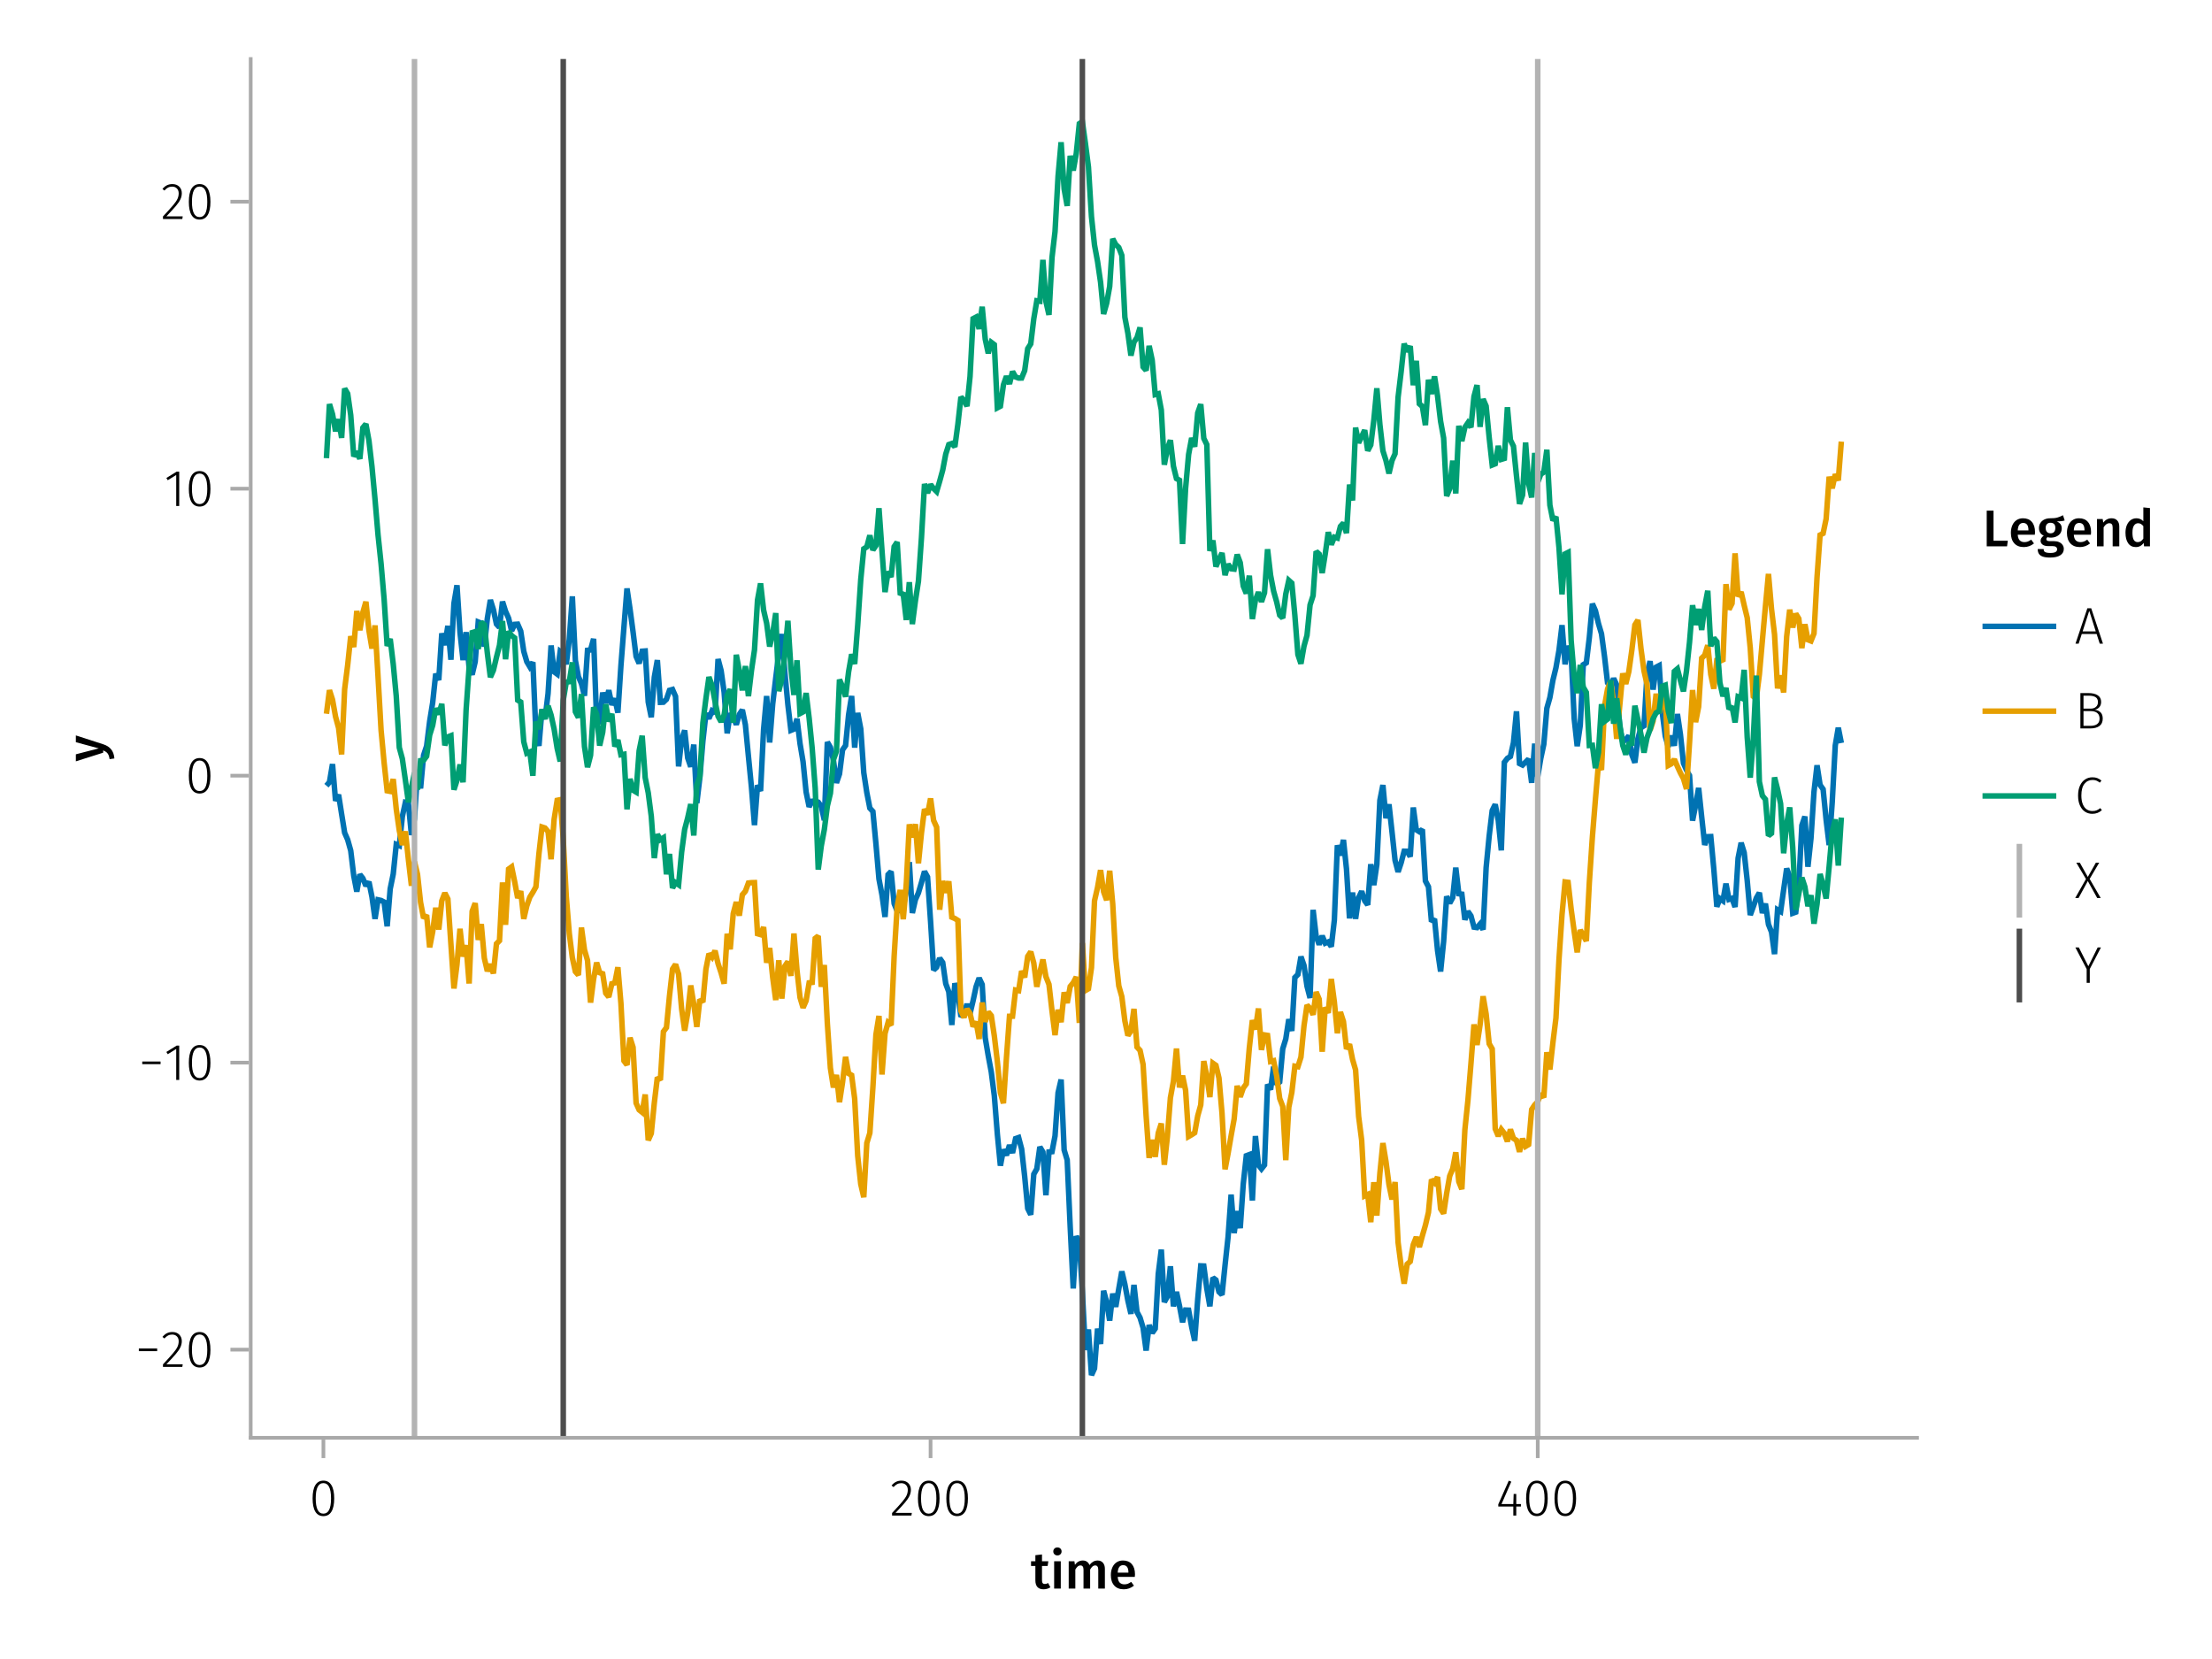 <?xml version="1.0" encoding="UTF-8"?>
<svg xmlns="http://www.w3.org/2000/svg" xmlns:xlink="http://www.w3.org/1999/xlink" width="600" height="450" viewBox="0 0 600 450">
<defs>
<g>
<g id="glyph-0-0-655f14f4">
<path d="M 5.312 -0.344 C 5.051 -0.156 4.758 -0.02 4.438 0.062 C 4.125 0.156 3.797 0.203 3.453 0.203 C 2.723 0.203 2.172 0 1.797 -0.406 C 1.422 -0.812 1.234 -1.414 1.234 -2.219 L 1.234 -6.125 L 0.062 -6.125 L 0.062 -7.406 L 1.234 -7.406 L 1.234 -9.047 L 3.031 -9.25 L 3.031 -7.406 L 4.75 -7.406 L 4.562 -6.125 L 3.031 -6.125 L 3.031 -2.25 C 3.031 -1.883 3.094 -1.625 3.219 -1.469 C 3.344 -1.312 3.539 -1.234 3.812 -1.234 C 4.082 -1.234 4.375 -1.32 4.688 -1.5 Z M 5.312 -0.344 "/>
</g>
<g id="glyph-0-1-655f14f4">
<path d="M 2.875 -7.406 L 2.875 0 L 1.078 0 L 1.078 -7.406 Z M 1.969 -11.156 C 2.301 -11.156 2.57 -11.051 2.781 -10.844 C 2.988 -10.633 3.094 -10.375 3.094 -10.062 C 3.094 -9.758 2.988 -9.504 2.781 -9.297 C 2.57 -9.086 2.301 -8.984 1.969 -8.984 C 1.633 -8.984 1.363 -9.086 1.156 -9.297 C 0.945 -9.504 0.844 -9.758 0.844 -10.062 C 0.844 -10.375 0.945 -10.633 1.156 -10.844 C 1.363 -11.051 1.633 -11.156 1.969 -11.156 Z M 1.969 -11.156 "/>
</g>
<g id="glyph-1-0-655f14f4">
<path d="M 8.938 -7.609 C 9.531 -7.609 10.004 -7.406 10.359 -7 C 10.711 -6.594 10.891 -6.047 10.891 -5.359 L 10.891 0 L 9.094 0 L 9.094 -5.078 C 9.094 -5.867 8.82 -6.266 8.281 -6.266 C 8 -6.266 7.75 -6.172 7.531 -5.984 C 7.32 -5.805 7.109 -5.531 6.891 -5.156 L 6.891 0 L 5.094 0 L 5.094 -5.078 C 5.094 -5.867 4.82 -6.266 4.281 -6.266 C 3.988 -6.266 3.734 -6.172 3.516 -5.984 C 3.305 -5.805 3.094 -5.531 2.875 -5.156 L 2.875 0 L 1.078 0 L 1.078 -7.406 L 2.625 -7.406 L 2.766 -6.438 C 3.328 -7.219 4.039 -7.609 4.906 -7.609 C 5.344 -7.609 5.719 -7.5 6.031 -7.281 C 6.344 -7.062 6.566 -6.758 6.703 -6.375 C 7.004 -6.77 7.332 -7.07 7.688 -7.281 C 8.051 -7.5 8.469 -7.609 8.938 -7.609 Z M 8.938 -7.609 "/>
</g>
<g id="glyph-2-0-655f14f4">
<path d="M 7.156 -3.875 C 7.156 -3.781 7.141 -3.539 7.109 -3.156 L 2.469 -3.156 C 2.52 -2.438 2.703 -1.922 3.016 -1.609 C 3.336 -1.297 3.758 -1.141 4.281 -1.141 C 4.613 -1.141 4.922 -1.191 5.203 -1.297 C 5.492 -1.41 5.801 -1.582 6.125 -1.812 L 6.875 -0.781 C 6.051 -0.125 5.133 0.203 4.125 0.203 C 3 0.203 2.129 -0.141 1.516 -0.828 C 0.91 -1.516 0.609 -2.457 0.609 -3.656 C 0.609 -4.406 0.738 -5.082 1 -5.688 C 1.258 -6.289 1.633 -6.758 2.125 -7.094 C 2.625 -7.438 3.211 -7.609 3.891 -7.609 C 4.93 -7.609 5.734 -7.281 6.297 -6.625 C 6.867 -5.969 7.156 -5.051 7.156 -3.875 Z M 5.375 -4.391 C 5.375 -5.691 4.895 -6.344 3.938 -6.344 C 3.5 -6.344 3.156 -6.18 2.906 -5.859 C 2.656 -5.535 2.508 -5.02 2.469 -4.312 L 5.375 -4.312 Z M 5.375 -4.391 "/>
</g>
<g id="glyph-3-0-655f14f4">
<path d="M 3.844 -9.469 C 4.812 -9.469 5.539 -9.055 6.031 -8.234 C 6.531 -7.422 6.781 -6.223 6.781 -4.641 C 6.781 -3.078 6.531 -1.883 6.031 -1.062 C 5.531 -0.25 4.801 0.156 3.844 0.156 C 2.883 0.156 2.156 -0.25 1.656 -1.062 C 1.164 -1.883 0.922 -3.082 0.922 -4.656 C 0.922 -6.238 1.164 -7.438 1.656 -8.25 C 2.156 -9.062 2.883 -9.469 3.844 -9.469 Z M 3.844 -8.797 C 2.457 -8.797 1.766 -7.414 1.766 -4.656 C 1.766 -1.895 2.457 -0.516 3.844 -0.516 C 4.531 -0.516 5.047 -0.848 5.391 -1.516 C 5.742 -2.191 5.922 -3.234 5.922 -4.641 C 5.922 -6.055 5.742 -7.102 5.391 -7.781 C 5.047 -8.457 4.531 -8.797 3.844 -8.797 Z M 3.844 -8.797 "/>
</g>
<g id="glyph-4-0-655f14f4">
<path d="M 3.156 -9.469 C 3.938 -9.469 4.555 -9.238 5.016 -8.781 C 5.484 -8.32 5.719 -7.734 5.719 -7.016 C 5.719 -6.41 5.586 -5.844 5.328 -5.312 C 5.078 -4.781 4.68 -4.195 4.141 -3.562 C 3.609 -2.926 2.742 -1.977 1.547 -0.719 L 5.969 -0.719 L 5.859 0 L 0.609 0 L 0.609 -0.688 C 1.879 -2.051 2.789 -3.062 3.344 -3.719 C 3.906 -4.375 4.301 -4.941 4.531 -5.422 C 4.758 -5.898 4.875 -6.414 4.875 -6.969 C 4.875 -7.52 4.711 -7.957 4.391 -8.281 C 4.066 -8.613 3.641 -8.781 3.109 -8.781 C 2.68 -8.781 2.301 -8.691 1.969 -8.516 C 1.633 -8.336 1.316 -8.07 1.016 -7.719 L 0.469 -8.141 C 0.832 -8.586 1.234 -8.922 1.672 -9.141 C 2.109 -9.359 2.602 -9.469 3.156 -9.469 Z M 3.156 -9.469 "/>
</g>
<g id="glyph-5-0-655f14f4">
<path d="M 3.844 -9.469 C 4.812 -9.469 5.539 -9.055 6.031 -8.234 C 6.531 -7.422 6.781 -6.223 6.781 -4.641 C 6.781 -3.078 6.531 -1.883 6.031 -1.062 C 5.531 -0.25 4.801 0.156 3.844 0.156 C 2.883 0.156 2.156 -0.25 1.656 -1.062 C 1.164 -1.883 0.922 -3.082 0.922 -4.656 C 0.922 -6.238 1.164 -7.438 1.656 -8.25 C 2.156 -9.062 2.883 -9.469 3.844 -9.469 Z M 3.844 -8.797 C 2.457 -8.797 1.766 -7.414 1.766 -4.656 C 1.766 -1.895 2.457 -0.516 3.844 -0.516 C 4.531 -0.516 5.047 -0.848 5.391 -1.516 C 5.742 -2.191 5.922 -3.234 5.922 -4.641 C 5.922 -6.055 5.742 -7.102 5.391 -7.781 C 5.047 -8.457 4.531 -8.797 3.844 -8.797 Z M 3.844 -8.797 "/>
</g>
<g id="glyph-5-1-655f14f4">
<path d="M 6.797 0 L 5.953 -2.625 L 1.922 -2.625 L 1.078 0 L 0.219 0 L 3.438 -9.594 L 4.484 -9.594 L 7.672 0 Z M 2.156 -3.328 L 5.719 -3.328 L 3.953 -8.906 Z M 2.156 -3.328 "/>
</g>
<g id="glyph-5-2-655f14f4">
<path d="M 5.406 -5.078 C 6.062 -5.004 6.594 -4.773 7 -4.391 C 7.406 -4.004 7.609 -3.426 7.609 -2.656 C 7.609 -1.758 7.305 -1.094 6.703 -0.656 C 6.098 -0.219 5.254 0 4.172 0 L 1.547 0 L 1.547 -9.594 L 3.703 -9.594 C 4.805 -9.594 5.66 -9.391 6.266 -8.984 C 6.867 -8.586 7.172 -7.992 7.172 -7.203 C 7.172 -6.609 7.008 -6.129 6.688 -5.766 C 6.363 -5.398 5.938 -5.172 5.406 -5.078 Z M 2.391 -8.891 L 2.391 -5.375 L 4.328 -5.375 C 4.922 -5.375 5.398 -5.531 5.766 -5.844 C 6.129 -6.156 6.312 -6.586 6.312 -7.141 C 6.312 -7.766 6.098 -8.211 5.672 -8.484 C 5.254 -8.754 4.625 -8.891 3.781 -8.891 Z M 4.172 -0.703 C 5.891 -0.703 6.75 -1.352 6.75 -2.656 C 6.75 -3.352 6.535 -3.867 6.109 -4.203 C 5.68 -4.535 5.117 -4.703 4.422 -4.703 L 2.391 -4.703 L 2.391 -0.703 Z M 4.172 -0.703 "/>
</g>
<g id="glyph-5-3-655f14f4">
<path d="M 4.797 -9.75 C 5.328 -9.75 5.773 -9.676 6.141 -9.531 C 6.516 -9.383 6.891 -9.16 7.266 -8.859 L 6.812 -8.297 C 6.488 -8.555 6.176 -8.742 5.875 -8.859 C 5.582 -8.973 5.242 -9.031 4.859 -9.031 C 3.953 -9.031 3.219 -8.68 2.656 -7.984 C 2.094 -7.297 1.812 -6.234 1.812 -4.797 C 1.812 -3.867 1.941 -3.086 2.203 -2.453 C 2.461 -1.816 2.816 -1.348 3.266 -1.047 C 3.723 -0.742 4.238 -0.594 4.812 -0.594 C 5.27 -0.594 5.656 -0.66 5.969 -0.797 C 6.289 -0.93 6.613 -1.129 6.938 -1.391 L 7.375 -0.844 C 6.676 -0.176 5.812 0.156 4.781 0.156 C 4.039 0.156 3.379 -0.035 2.797 -0.422 C 2.211 -0.805 1.754 -1.367 1.422 -2.109 C 1.086 -2.848 0.922 -3.742 0.922 -4.797 C 0.922 -5.859 1.094 -6.758 1.438 -7.5 C 1.781 -8.238 2.242 -8.797 2.828 -9.172 C 3.41 -9.555 4.066 -9.75 4.797 -9.75 Z M 4.797 -9.75 "/>
</g>
<g id="glyph-5-4-655f14f4">
<path d="M 7.125 -9.594 L 4.094 -3.75 L 4.094 0 L 3.25 0 L 3.25 -3.734 L 0.188 -9.594 L 1.125 -9.594 L 3.703 -4.5 L 6.234 -9.594 Z M 7.125 -9.594 "/>
</g>
<g id="glyph-6-0-655f14f4">
<path d="M 6.766 -3.125 L 6.766 -2.453 L 5.5 -2.453 L 5.5 0 L 4.703 0 L 4.703 -2.453 L 0.625 -2.453 L 0.625 -3.047 L 3.469 -9.469 L 4.156 -9.188 L 1.5 -3.125 L 4.703 -3.125 L 4.797 -5.859 L 5.5 -5.859 L 5.5 -3.125 Z M 6.766 -3.125 "/>
</g>
<g id="glyph-7-0-655f14f4">
<path d="M 3.844 -9.469 C 4.812 -9.469 5.539 -9.055 6.031 -8.234 C 6.531 -7.422 6.781 -6.223 6.781 -4.641 C 6.781 -3.078 6.531 -1.883 6.031 -1.062 C 5.531 -0.25 4.801 0.156 3.844 0.156 C 2.883 0.156 2.156 -0.25 1.656 -1.062 C 1.164 -1.883 0.922 -3.082 0.922 -4.656 C 0.922 -6.238 1.164 -7.438 1.656 -8.25 C 2.156 -9.062 2.883 -9.469 3.844 -9.469 Z M 3.844 -8.797 C 2.457 -8.797 1.766 -7.414 1.766 -4.656 C 1.766 -1.895 2.457 -0.516 3.844 -0.516 C 4.531 -0.516 5.047 -0.848 5.391 -1.516 C 5.742 -2.191 5.922 -3.234 5.922 -4.641 C 5.922 -6.055 5.742 -7.102 5.391 -7.781 C 5.047 -8.457 4.531 -8.797 3.844 -8.797 Z M 3.844 -8.797 "/>
</g>
<g id="glyph-8-0-655f14f4">
<path d="M 0.031 -4.656 C 0.945 -4.363 1.656 -3.91 2.156 -3.297 C 2.664 -2.691 2.961 -1.863 3.047 -0.812 L 1.75 -0.625 C 1.676 -1.113 1.57 -1.504 1.438 -1.797 C 1.301 -2.086 1.117 -2.32 0.891 -2.5 C 0.672 -2.676 0.375 -2.844 0 -3 L 0 -2.375 L -7.406 -0.031 L -7.406 -1.938 L -1.188 -3.547 L -7.406 -5.219 L -7.406 -7.062 Z M 0.031 -4.656 "/>
</g>
<g id="glyph-9-0-655f14f4">
<path d="M 0.969 -4.281 L 0.969 -5 L 5.938 -5 L 5.938 -4.281 Z M 0.969 -4.281 "/>
</g>
<g id="glyph-9-1-655f14f4">
<path d="M 3.156 -9.469 C 3.938 -9.469 4.555 -9.238 5.016 -8.781 C 5.484 -8.32 5.719 -7.734 5.719 -7.016 C 5.719 -6.41 5.586 -5.844 5.328 -5.312 C 5.078 -4.781 4.68 -4.195 4.141 -3.562 C 3.609 -2.926 2.742 -1.977 1.547 -0.719 L 5.969 -0.719 L 5.859 0 L 0.609 0 L 0.609 -0.688 C 1.879 -2.051 2.789 -3.062 3.344 -3.719 C 3.906 -4.375 4.301 -4.941 4.531 -5.422 C 4.758 -5.898 4.875 -6.414 4.875 -6.969 C 4.875 -7.52 4.711 -7.957 4.391 -8.281 C 4.066 -8.613 3.641 -8.781 3.109 -8.781 C 2.68 -8.781 2.301 -8.691 1.969 -8.516 C 1.633 -8.336 1.316 -8.07 1.016 -7.719 L 0.469 -8.141 C 0.832 -8.586 1.234 -8.922 1.672 -9.141 C 2.109 -9.359 2.602 -9.469 3.156 -9.469 Z M 3.156 -9.469 "/>
</g>
<g id="glyph-9-2-655f14f4">
<path d="M 4.094 -9.312 L 4.094 0 L 3.281 0 L 3.281 -8.406 L 0.984 -6.984 L 0.609 -7.594 L 3.391 -9.312 Z M 4.094 -9.312 "/>
</g>
<g id="glyph-10-0-655f14f4">
<path d="M 4.094 -9.312 L 4.094 0 L 3.281 0 L 3.281 -8.406 L 0.984 -6.984 L 0.609 -7.594 L 3.391 -9.312 Z M 4.094 -9.312 "/>
</g>
<g id="glyph-11-0-655f14f4">
<path d="M 3.844 -9.469 C 4.812 -9.469 5.539 -9.055 6.031 -8.234 C 6.531 -7.422 6.781 -6.223 6.781 -4.641 C 6.781 -3.078 6.531 -1.883 6.031 -1.062 C 5.531 -0.25 4.801 0.156 3.844 0.156 C 2.883 0.156 2.156 -0.25 1.656 -1.062 C 1.164 -1.883 0.922 -3.082 0.922 -4.656 C 0.922 -6.238 1.164 -7.438 1.656 -8.25 C 2.156 -9.062 2.883 -9.469 3.844 -9.469 Z M 3.844 -8.797 C 2.457 -8.797 1.766 -7.414 1.766 -4.656 C 1.766 -1.895 2.457 -0.516 3.844 -0.516 C 4.531 -0.516 5.047 -0.848 5.391 -1.516 C 5.742 -2.191 5.922 -3.234 5.922 -4.641 C 5.922 -6.055 5.742 -7.102 5.391 -7.781 C 5.047 -8.457 4.531 -8.797 3.844 -8.797 Z M 3.844 -8.797 "/>
</g>
<g id="glyph-12-0-655f14f4">
<path d="M 3.156 -9.469 C 3.938 -9.469 4.555 -9.238 5.016 -8.781 C 5.484 -8.32 5.719 -7.734 5.719 -7.016 C 5.719 -6.41 5.586 -5.844 5.328 -5.312 C 5.078 -4.781 4.68 -4.195 4.141 -3.562 C 3.609 -2.926 2.742 -1.977 1.547 -0.719 L 5.969 -0.719 L 5.859 0 L 0.609 0 L 0.609 -0.688 C 1.879 -2.051 2.789 -3.062 3.344 -3.719 C 3.906 -4.375 4.301 -4.941 4.531 -5.422 C 4.758 -5.898 4.875 -6.414 4.875 -6.969 C 4.875 -7.52 4.711 -7.957 4.391 -8.281 C 4.066 -8.613 3.641 -8.781 3.109 -8.781 C 2.68 -8.781 2.301 -8.691 1.969 -8.516 C 1.633 -8.336 1.316 -8.07 1.016 -7.719 L 0.469 -8.141 C 0.832 -8.586 1.234 -8.922 1.672 -9.141 C 2.109 -9.359 2.602 -9.469 3.156 -9.469 Z M 3.156 -9.469 "/>
</g>
<g id="glyph-13-0-655f14f4">
<path d="M 3.844 -9.469 C 4.812 -9.469 5.539 -9.055 6.031 -8.234 C 6.531 -7.422 6.781 -6.223 6.781 -4.641 C 6.781 -3.078 6.531 -1.883 6.031 -1.062 C 5.531 -0.25 4.801 0.156 3.844 0.156 C 2.883 0.156 2.156 -0.25 1.656 -1.062 C 1.164 -1.883 0.922 -3.082 0.922 -4.656 C 0.922 -6.238 1.164 -7.438 1.656 -8.25 C 2.156 -9.062 2.883 -9.469 3.844 -9.469 Z M 3.844 -8.797 C 2.457 -8.797 1.766 -7.414 1.766 -4.656 C 1.766 -1.895 2.457 -0.516 3.844 -0.516 C 4.531 -0.516 5.047 -0.848 5.391 -1.516 C 5.742 -2.191 5.922 -3.234 5.922 -4.641 C 5.922 -6.055 5.742 -7.102 5.391 -7.781 C 5.047 -8.457 4.531 -8.797 3.844 -8.797 Z M 3.844 -8.797 "/>
</g>
<g id="glyph-14-0-655f14f4">
<path d="M 2.984 -9.672 L 2.984 -1.516 L 6.859 -1.516 L 6.656 0 L 1.141 0 L 1.141 -9.672 Z M 2.984 -9.672 "/>
</g>
<g id="glyph-14-1-655f14f4">
<path d="M 7.156 -3.875 C 7.156 -3.781 7.141 -3.539 7.109 -3.156 L 2.469 -3.156 C 2.52 -2.438 2.703 -1.922 3.016 -1.609 C 3.336 -1.297 3.758 -1.141 4.281 -1.141 C 4.613 -1.141 4.922 -1.191 5.203 -1.297 C 5.492 -1.41 5.801 -1.582 6.125 -1.812 L 6.875 -0.781 C 6.051 -0.125 5.133 0.203 4.125 0.203 C 3 0.203 2.129 -0.141 1.516 -0.828 C 0.91 -1.516 0.609 -2.457 0.609 -3.656 C 0.609 -4.406 0.738 -5.082 1 -5.688 C 1.258 -6.289 1.633 -6.758 2.125 -7.094 C 2.625 -7.438 3.211 -7.609 3.891 -7.609 C 4.93 -7.609 5.734 -7.281 6.297 -6.625 C 6.867 -5.969 7.156 -5.051 7.156 -3.875 Z M 5.375 -4.391 C 5.375 -5.691 4.895 -6.344 3.938 -6.344 C 3.5 -6.344 3.156 -6.18 2.906 -5.859 C 2.656 -5.535 2.508 -5.02 2.469 -4.312 L 5.375 -4.312 Z M 5.375 -4.391 "/>
</g>
<g id="glyph-14-2-655f14f4">
<path d="M 7.516 -7.016 C 7.035 -6.848 6.32 -6.766 5.375 -6.766 C 5.832 -6.555 6.172 -6.301 6.391 -6 C 6.609 -5.695 6.719 -5.316 6.719 -4.859 C 6.719 -4.367 6.598 -3.938 6.359 -3.562 C 6.117 -3.195 5.77 -2.906 5.312 -2.688 C 4.863 -2.469 4.336 -2.359 3.734 -2.359 C 3.398 -2.359 3.109 -2.398 2.859 -2.484 C 2.648 -2.336 2.547 -2.156 2.547 -1.938 C 2.547 -1.582 2.844 -1.406 3.438 -1.406 L 4.578 -1.406 C 5.117 -1.406 5.594 -1.316 6 -1.141 C 6.406 -0.961 6.719 -0.711 6.938 -0.391 C 7.164 -0.078 7.281 0.281 7.281 0.688 C 7.281 1.438 6.961 2.016 6.328 2.422 C 5.691 2.836 4.773 3.047 3.578 3.047 C 2.723 3.047 2.051 2.957 1.562 2.781 C 1.07 2.602 0.723 2.348 0.516 2.016 C 0.305 1.68 0.203 1.254 0.203 0.734 L 1.812 0.734 C 1.812 0.992 1.859 1.195 1.953 1.344 C 2.055 1.488 2.238 1.598 2.5 1.672 C 2.758 1.754 3.129 1.797 3.609 1.797 C 4.297 1.797 4.773 1.707 5.047 1.531 C 5.328 1.363 5.469 1.125 5.469 0.812 C 5.469 0.531 5.359 0.312 5.141 0.156 C 4.93 0.008 4.625 -0.062 4.219 -0.062 L 3.094 -0.062 C 2.395 -0.062 1.867 -0.195 1.516 -0.469 C 1.16 -0.738 0.984 -1.082 0.984 -1.5 C 0.984 -1.758 1.055 -2.008 1.203 -2.25 C 1.359 -2.5 1.57 -2.707 1.844 -2.875 C 1.395 -3.102 1.066 -3.383 0.859 -3.719 C 0.648 -4.062 0.547 -4.473 0.547 -4.953 C 0.547 -5.484 0.676 -5.945 0.938 -6.344 C 1.195 -6.75 1.555 -7.062 2.016 -7.281 C 2.484 -7.5 3.016 -7.609 3.609 -7.609 C 4.391 -7.598 5.02 -7.66 5.5 -7.797 C 5.988 -7.93 6.508 -8.145 7.062 -8.438 Z M 3.641 -6.391 C 3.234 -6.391 2.914 -6.258 2.688 -6 C 2.469 -5.75 2.359 -5.41 2.359 -4.984 C 2.359 -4.535 2.473 -4.18 2.703 -3.922 C 2.93 -3.66 3.254 -3.531 3.672 -3.531 C 4.098 -3.531 4.422 -3.656 4.641 -3.906 C 4.867 -4.164 4.984 -4.531 4.984 -5 C 4.984 -5.926 4.535 -6.391 3.641 -6.391 Z M 3.641 -6.391 "/>
</g>
<g id="glyph-14-3-655f14f4">
<path d="M 5.031 -7.609 C 5.688 -7.609 6.195 -7.41 6.562 -7.016 C 6.938 -6.617 7.125 -6.066 7.125 -5.359 L 7.125 0 L 5.328 0 L 5.328 -5.078 C 5.328 -5.516 5.25 -5.82 5.094 -6 C 4.945 -6.176 4.723 -6.266 4.422 -6.266 C 4.117 -6.266 3.844 -6.172 3.594 -5.984 C 3.344 -5.797 3.102 -5.52 2.875 -5.156 L 2.875 0 L 1.078 0 L 1.078 -7.406 L 2.625 -7.406 L 2.766 -6.438 C 3.379 -7.219 4.133 -7.609 5.031 -7.609 Z M 5.031 -7.609 "/>
</g>
<g id="glyph-15-0-655f14f4">
<path d="M 7.312 -10.375 L 7.312 0 L 5.719 0 L 5.594 -0.938 C 5.363 -0.582 5.066 -0.301 4.703 -0.094 C 4.348 0.102 3.941 0.203 3.484 0.203 C 2.578 0.203 1.879 -0.145 1.391 -0.844 C 0.91 -1.539 0.672 -2.492 0.672 -3.703 C 0.672 -4.453 0.789 -5.125 1.031 -5.719 C 1.281 -6.312 1.629 -6.773 2.078 -7.109 C 2.535 -7.441 3.062 -7.609 3.656 -7.609 C 4.363 -7.609 4.984 -7.344 5.516 -6.812 L 5.516 -10.562 Z M 3.984 -1.141 C 4.305 -1.141 4.586 -1.219 4.828 -1.375 C 5.066 -1.531 5.297 -1.77 5.516 -2.094 L 5.516 -5.484 C 5.297 -5.742 5.078 -5.938 4.859 -6.062 C 4.641 -6.195 4.391 -6.266 4.109 -6.266 C 3.629 -6.266 3.25 -6.051 2.969 -5.625 C 2.695 -5.207 2.562 -4.566 2.562 -3.703 C 2.562 -2.797 2.68 -2.141 2.922 -1.734 C 3.172 -1.336 3.523 -1.141 3.984 -1.141 Z M 3.984 -1.141 "/>
</g>
<g id="glyph-16-0-655f14f4">
<path d="M 4.062 -5.188 L 7.062 0 L 6.109 0 L 3.562 -4.609 L 1.047 0 L 0.141 0 L 3.062 -5.156 L 0.438 -9.594 L 1.391 -9.594 L 3.562 -5.719 L 5.75 -9.594 L 6.656 -9.594 Z M 4.062 -5.188 "/>
</g>
</g>
<clipPath id="clip-0-655f14f4">
<path clip-rule="nonzero" d="M 111 16 L 114 16 L 114 390 L 111 390 Z M 111 16 "/>
</clipPath>
<clipPath id="clip-1-655f14f4">
<path clip-rule="nonzero" d="M 416 16 L 418 16 L 418 390 L 416 390 Z M 416 16 "/>
</clipPath>
<clipPath id="clip-2-655f14f4">
<path clip-rule="nonzero" d="M 152 16 L 154 16 L 154 390 L 152 390 Z M 152 16 "/>
</clipPath>
<clipPath id="clip-3-655f14f4">
<path clip-rule="nonzero" d="M 292 16 L 295 16 L 295 390 L 292 390 Z M 292 16 "/>
</clipPath>
</defs>
<rect x="-60" y="-45" width="720" height="540" fill="rgb(100%, 100%, 100%)" fill-opacity="1"/>
<path fill-rule="nonzero" fill="rgb(100%, 100%, 100%)" fill-opacity="1" d="M 68 390 L 520 390 L 520 16 L 68 16 Z M 68 390 "/>
<g fill="rgb(0%, 0%, 0%)" fill-opacity="1">
<use xlink:href="#glyph-0-0-655f14f4" x="279.608" y="430.89"/>
</g>
<g fill="rgb(0%, 0%, 0%)" fill-opacity="1">
<use xlink:href="#glyph-0-1-655f14f4" x="284.858" y="430.89"/>
</g>
<g fill="rgb(0%, 0%, 0%)" fill-opacity="1">
<use xlink:href="#glyph-1-0-655f14f4" x="288.806" y="430.89"/>
</g>
<g fill="rgb(0%, 0%, 0%)" fill-opacity="1">
<use xlink:href="#glyph-2-0-655f14f4" x="300.706" y="430.89"/>
</g>
<g fill="rgb(0%, 0%, 0%)" fill-opacity="1">
<use xlink:href="#glyph-3-0-655f14f4" x="83.872" y="411.09"/>
</g>
<g fill="rgb(0%, 0%, 0%)" fill-opacity="1">
<use xlink:href="#glyph-4-0-655f14f4" x="241.362" y="411.09"/>
</g>
<g fill="rgb(0%, 0%, 0%)" fill-opacity="1">
<use xlink:href="#glyph-5-0-655f14f4" x="248.068" y="411.09"/>
</g>
<g fill="rgb(0%, 0%, 0%)" fill-opacity="1">
<use xlink:href="#glyph-5-0-655f14f4" x="255.768" y="411.09"/>
</g>
<g fill="rgb(0%, 0%, 0%)" fill-opacity="1">
<use xlink:href="#glyph-6-0-655f14f4" x="405.782" y="411.09"/>
</g>
<g fill="rgb(0%, 0%, 0%)" fill-opacity="1">
<use xlink:href="#glyph-7-0-655f14f4" x="413.034" y="411.09"/>
</g>
<g fill="rgb(0%, 0%, 0%)" fill-opacity="1">
<use xlink:href="#glyph-5-0-655f14f4" x="420.734" y="411.09"/>
</g>
<g fill="rgb(0%, 0%, 0%)" fill-opacity="1">
<use xlink:href="#glyph-8-0-655f14f4" x="27.982" y="206.542"/>
</g>
<g fill="rgb(0%, 0%, 0%)" fill-opacity="1">
<use xlink:href="#glyph-9-0-655f14f4" x="36.692" y="370.776"/>
</g>
<g fill="rgb(0%, 0%, 0%)" fill-opacity="1">
<use xlink:href="#glyph-9-1-655f14f4" x="43.594" y="370.776"/>
</g>
<g fill="rgb(0%, 0%, 0%)" fill-opacity="1">
<use xlink:href="#glyph-5-0-655f14f4" x="50.3" y="370.776"/>
</g>
<g fill="rgb(0%, 0%, 0%)" fill-opacity="1">
<use xlink:href="#glyph-9-0-655f14f4" x="37.616" y="292.933"/>
</g>
<g fill="rgb(0%, 0%, 0%)" fill-opacity="1">
<use xlink:href="#glyph-9-2-655f14f4" x="44.518" y="292.933"/>
</g>
<g fill="rgb(0%, 0%, 0%)" fill-opacity="1">
<use xlink:href="#glyph-5-0-655f14f4" x="50.3" y="292.933"/>
</g>
<g fill="rgb(0%, 0%, 0%)" fill-opacity="1">
<use xlink:href="#glyph-5-0-655f14f4" x="50.3" y="215.089"/>
</g>
<g fill="rgb(0%, 0%, 0%)" fill-opacity="1">
<use xlink:href="#glyph-10-0-655f14f4" x="44.518" y="137.246"/>
</g>
<g fill="rgb(0%, 0%, 0%)" fill-opacity="1">
<use xlink:href="#glyph-11-0-655f14f4" x="50.3" y="137.246"/>
</g>
<g fill="rgb(0%, 0%, 0%)" fill-opacity="1">
<use xlink:href="#glyph-12-0-655f14f4" x="43.594" y="59.403"/>
</g>
<g fill="rgb(0%, 0%, 0%)" fill-opacity="1">
<use xlink:href="#glyph-13-0-655f14f4" x="50.3" y="59.403"/>
</g>
<path fill="none" stroke-width="1.5" stroke-linecap="butt" stroke-linejoin="miter" stroke="rgb(0%, 44.706%, 69.804%)" stroke-opacity="1" stroke-miterlimit="2" d="M 88.547 213.117 L 89.367 212.156 L 90.191 207.258 L 91.016 217.211 L 91.84 215.562 L 92.664 220.816 L 93.484 225.887 L 94.309 227.77 L 95.133 230.723 L 95.957 237.582 L 96.781 241.848 L 97.605 237.207 L 98.426 238.242 L 99.25 240.273 L 100.074 239.195 L 100.898 243.293 L 101.723 249.238 L 102.543 244.07 L 103.367 244.25 L 104.191 244.676 L 105.016 251.25 L 105.84 241.094 L 106.66 237.094 L 107.484 229.039 L 108.309 229.383 L 109.133 221.484 L 109.957 217.664 L 110.777 217.922 L 111.602 226.492 L 112.426 222.086 L 113.25 209.133 L 114.074 213.855 L 114.895 204.871 L 115.719 202.363 L 116.543 195.688 L 117.367 190.559 L 118.191 182.754 L 119.016 184.453 L 119.836 171.793 L 120.66 174.992 L 121.484 169.77 L 122.309 178.949 L 123.133 163.664 L 123.953 158.75 L 124.777 171.547 L 125.602 179.055 L 126.426 171.469 L 127.25 181.223 L 128.07 182.984 L 128.895 179.488 L 129.719 168.719 L 130.543 169.062 L 131.367 175.391 L 132.188 167.758 L 133.012 162.742 L 133.836 165.363 L 134.66 169.266 L 135.484 170.184 L 136.305 163.184 L 137.129 165.809 L 137.953 167.68 L 138.777 171.105 L 139.602 169.355 L 140.422 169.301 L 141.246 171.199 L 142.07 176.668 L 142.895 179.484 L 143.719 180.871 L 144.543 179.637 L 145.363 198.848 L 146.188 202.309 L 147.012 192.395 L 147.836 195.008 L 148.66 188.133 L 149.48 175.082 L 150.305 182.234 L 151.129 182.84 L 151.953 176.695 L 152.777 177.309 L 153.598 180.184 L 154.422 173.379 L 155.246 161.762 L 156.07 179.125 L 156.895 183.547 L 157.715 185.434 L 158.539 188.73 L 159.363 176.391 L 160.188 176.297 L 161.012 173.277 L 161.832 195.332 L 162.656 195.652 L 163.48 187.863 L 164.305 190.734 L 165.129 187.227 L 165.953 191.195 L 166.773 189.48 L 167.598 193.32 L 168.422 180.594 L 169.246 170.078 L 170.07 159.617 L 170.891 165.215 L 171.715 171.406 L 172.539 178.055 L 173.363 179.938 L 174.188 176.641 L 175.008 176.578 L 175.832 190.438 L 176.656 194.551 L 177.48 183.684 L 178.305 179.059 L 179.125 190.508 L 179.949 190.473 L 180.773 189.684 L 181.598 187.25 L 182.422 187.02 L 183.242 188.895 L 184.066 207.887 L 184.891 200.562 L 185.715 198.121 L 186.539 205.59 L 187.359 207.977 L 188.184 201.961 L 189.008 217.848 L 189.832 210.906 L 190.656 201.035 L 191.48 193.57 L 192.301 194.898 L 193.125 192.855 L 193.949 193.434 L 194.773 178.773 L 195.598 181.902 L 196.418 187.766 L 197.242 198.922 L 198.066 193.531 L 198.891 194.391 L 199.715 196.547 L 200.535 193.789 L 201.359 192.555 L 202.184 196.57 L 203.008 205.148 L 203.832 213.539 L 204.652 223.816 L 205.477 213.004 L 206.301 214.555 L 207.125 197.824 L 207.949 188.797 L 208.77 201.395 L 209.594 190.922 L 210.418 183.934 L 211.242 177.273 L 212.066 171.98 L 212.891 182.422 L 213.711 191.105 L 214.535 198.105 L 215.359 197.77 L 216.184 194.977 L 217.008 201.723 L 217.828 206.605 L 218.652 214.816 L 219.477 218.828 L 220.301 217.34 L 221.125 217.273 L 221.945 217.582 L 222.77 218.719 L 223.594 222.477 L 224.418 201.289 L 225.242 202.703 L 226.062 206.184 L 226.887 212.355 L 227.711 209.93 L 228.535 203.387 L 229.359 202.219 L 230.18 193.902 L 231.004 188.777 L 231.828 202.793 L 232.652 193.375 L 233.477 197.703 L 234.297 209.594 L 235.121 214.992 L 235.945 219.211 L 236.77 220.113 L 237.594 228.875 L 238.418 238.418 L 239.238 242.75 L 240.062 248.715 L 240.887 237.246 L 241.711 236.402 L 242.535 245.09 L 243.355 247.121 L 244.18 246.914 L 245.004 246.328 L 245.828 241.156 L 246.652 233.844 L 247.473 247.648 L 248.297 244.035 L 249.121 242.195 L 249.945 239.398 L 250.77 236.379 L 251.59 237.871 L 252.414 249.902 L 253.238 263.121 L 254.062 262.352 L 254.887 259.91 L 255.707 261.082 L 256.531 266.809 L 257.355 269.008 L 258.18 278.027 L 259.004 266.715 L 259.828 269.152 L 260.648 275.777 L 261.473 274.969 L 262.297 272.344 L 263.121 274.902 L 263.945 271.461 L 264.766 267.621 L 265.59 265.297 L 266.414 267.051 L 267.238 281.484 L 268.062 286.375 L 268.883 290.773 L 269.707 297.195 L 270.531 307.629 L 271.355 316.188 L 272.18 311.832 L 273 313.352 L 273.824 310.621 L 274.648 312.715 L 275.473 308.848 L 276.297 308.562 L 277.117 311.668 L 277.941 319.109 L 278.766 327.801 L 279.59 329.465 L 280.414 318.492 L 281.234 317.047 L 282.059 311.098 L 282.883 312.477 L 283.707 324.207 L 284.531 312.469 L 285.355 312.391 L 286.176 308.109 L 287 296.406 L 287.824 292.84 L 288.648 311.93 L 289.473 314.652 L 290.293 332.875 L 291.117 349.5 L 291.941 335.305 L 292.766 336.996 L 293.59 350.43 L 294.41 366.18 L 295.234 360.613 L 296.059 373 L 296.883 371.195 L 297.707 360.398 L 298.527 364.551 L 299.352 350.109 L 300.176 353.148 L 301 358.211 L 301.824 350.891 L 302.645 354.473 L 303.469 349.59 L 304.293 344.871 L 305.117 348.359 L 305.941 352.793 L 306.766 356.367 L 307.586 348.523 L 308.41 355.867 L 309.234 357.422 L 310.059 360.152 L 310.883 366.332 L 311.703 359.422 L 312.527 361.562 L 313.352 360.375 L 314.176 345.547 L 315 338.953 L 315.82 353.184 L 316.645 351.688 L 317.469 343.473 L 318.293 354.344 L 319.117 350.43 L 319.938 354.246 L 320.762 358.645 L 321.586 355.359 L 322.41 355.387 L 323.234 359.895 L 324.055 363.664 L 324.879 352.43 L 325.703 343.363 L 326.527 343.402 L 327.352 349.566 L 328.172 354.332 L 328.996 346.586 L 329.82 347.195 L 330.645 350.414 L 331.469 351.203 L 332.293 343.172 L 333.113 335.516 L 333.938 324.031 L 334.762 334.473 L 335.586 328.516 L 336.41 333.129 L 337.23 321.176 L 338.055 313.5 L 338.879 313.191 L 339.703 325.629 L 340.527 308.148 L 341.348 315.98 L 342.172 317.051 L 342.996 316 L 343.82 294.141 L 344.645 295.555 L 345.465 289.328 L 346.289 294.195 L 347.113 293.484 L 347.938 284.508 L 348.762 281.828 L 349.582 276.477 L 350.406 279.637 L 351.23 265.152 L 352.055 264.332 L 352.879 259.488 L 353.703 261.855 L 354.523 267.504 L 355.348 270.691 L 356.172 246.797 L 356.996 253.918 L 357.82 256.219 L 358.641 253.848 L 359.465 255.836 L 360.289 255.496 L 361.113 256.754 L 361.938 249.586 L 362.758 229.281 L 363.582 232.043 L 364.406 227.816 L 365.23 235.727 L 366.055 249.105 L 366.875 242.098 L 367.699 249.227 L 368.523 243.492 L 369.348 241.777 L 370.172 244.316 L 370.992 245.441 L 371.816 234.414 L 372.641 240.082 L 373.465 234.484 L 374.289 217.09 L 375.109 212.945 L 375.934 221.941 L 376.758 218.172 L 377.582 225.656 L 378.406 233.355 L 379.23 236.496 L 380.051 234.027 L 380.875 230.887 L 381.699 230.906 L 382.523 232.355 L 383.348 219.031 L 384.168 225.078 L 384.992 225.598 L 385.816 225.008 L 386.641 238.965 L 387.465 240.539 L 388.285 249.984 L 389.109 249.254 L 389.934 257.84 L 390.758 263.516 L 391.582 255.34 L 392.402 243.141 L 393.227 244.98 L 394.051 243.465 L 394.875 235.348 L 395.699 242.426 L 396.52 242.535 L 397.344 249.477 L 398.168 247.23 L 398.992 248.43 L 399.816 251.484 L 400.641 251.605 L 401.461 250.66 L 402.285 252.137 L 403.109 235.336 L 403.934 226.777 L 404.758 219.852 L 405.578 218.195 L 406.402 222.547 L 407.227 230.66 L 408.051 206.781 L 408.875 205.699 L 409.695 205.188 L 410.52 201.465 L 411.344 192.949 L 412.168 207.109 L 412.992 207.523 L 413.812 206.715 L 414.637 205.895 L 415.461 212.34 L 416.285 201.707 L 417.109 210.621 L 417.93 205.715 L 418.754 201.867 L 419.578 192.133 L 420.402 189.203 L 421.227 184.5 L 422.047 181.137 L 422.871 176.41 L 423.695 169.57 L 424.52 180.195 L 425.344 175.211 L 426.168 177.199 L 426.988 194.82 L 427.812 202.398 L 428.637 196.734 L 429.461 180.297 L 430.285 179.789 L 431.105 172.914 L 431.93 163.77 L 432.754 165.637 L 433.578 169.125 L 434.402 171.922 L 435.223 178.07 L 436.047 185.223 L 436.871 186.371 L 437.695 184.02 L 438.52 185.797 L 439.34 197.016 L 440.164 201.238 L 440.988 200.629 L 441.812 199.582 L 442.637 204.73 L 443.457 206.863 L 444.281 200.355 L 445.105 197.355 L 445.93 196.875 L 446.754 182.785 L 447.578 179.34 L 448.398 187.047 L 449.223 180.965 L 450.047 180.535 L 450.871 193.164 L 451.695 199.629 L 452.516 202.531 L 453.34 199.574 L 454.164 202.273 L 454.988 193.668 L 455.812 199.246 L 456.633 207.004 L 457.457 208.898 L 458.281 210.363 L 459.105 222.602 L 459.93 218.441 L 460.75 213.723 L 461.574 221.555 L 462.398 229.176 L 463.223 226.945 L 464.047 226.914 L 464.867 235.727 L 465.691 245.934 L 466.516 243.746 L 467.34 244.336 L 468.164 239.691 L 468.984 243.957 L 469.809 243.676 L 470.633 246.02 L 471.457 232.777 L 472.281 228.605 L 473.105 231.27 L 473.926 238.809 L 474.75 248.203 L 475.574 245.93 L 476.398 243.602 L 477.223 242.164 L 478.043 247.66 L 478.867 245.117 L 479.691 250.734 L 480.516 252.809 L 481.34 258.801 L 482.16 246.766 L 482.984 247.246 L 483.809 241.363 L 484.633 235.578 L 485.457 237.75 L 486.277 247.711 L 487.102 247.414 L 487.926 239.914 L 488.75 223.883 L 489.574 221.469 L 490.395 235.105 L 491.219 227.426 L 492.043 214.754 L 492.867 207.586 L 493.691 212.918 L 494.516 214.082 L 495.336 222.398 L 496.16 229.227 L 496.984 217.598 L 497.809 202.223 L 498.633 197.391 L 499.453 201.543 "/>
<path fill="none" stroke-width="1.5" stroke-linecap="butt" stroke-linejoin="miter" stroke="rgb(90.196%, 62.353%, 0%)" stroke-opacity="1" stroke-miterlimit="2" d="M 88.547 193.605 L 89.367 187.215 L 90.191 189.777 L 91.016 194.387 L 91.84 197.461 L 92.664 204.633 L 93.484 186.945 L 94.309 180.387 L 95.133 172.582 L 95.957 175.504 L 96.781 165.719 L 97.605 170.953 L 98.426 166.113 L 99.25 163.223 L 100.074 171.008 L 100.898 175.914 L 101.723 169.648 L 102.543 183.555 L 103.367 198.066 L 104.191 206.879 L 105.016 214.5 L 105.84 214.66 L 106.66 211.332 L 107.484 219.488 L 108.309 225.289 L 109.133 229.195 L 109.957 225.504 L 110.777 233.164 L 111.602 240.242 L 112.426 233.727 L 113.25 237.172 L 114.074 244.762 L 114.895 249.039 L 115.719 248.223 L 116.543 256.961 L 117.367 252.742 L 118.191 246.223 L 119.016 252.133 L 119.836 244.348 L 120.66 242.23 L 121.484 243.836 L 122.309 256.078 L 123.133 268.125 L 123.953 261.602 L 124.777 251.93 L 125.602 259.457 L 126.426 256.387 L 127.25 266.777 L 128.07 247.188 L 128.895 244.98 L 129.719 254.945 L 130.543 250.66 L 131.367 259.867 L 132.188 263.418 L 133.012 261.555 L 133.836 264.047 L 134.66 255.996 L 135.484 255.16 L 136.305 239.363 L 137.129 250.848 L 137.953 235.738 L 138.777 235.137 L 139.602 239.156 L 140.422 243.582 L 141.246 241.715 L 142.07 249.238 L 142.895 245.691 L 143.719 243.352 L 144.543 242.031 L 145.363 240.562 L 146.188 231.547 L 147.012 224.324 L 147.836 224.594 L 148.66 225.57 L 149.48 233.066 L 150.305 222.242 L 151.129 217.09 L 151.953 216.922 L 152.777 227.68 L 153.598 243.125 L 154.422 253.215 L 155.246 259.77 L 156.07 263.547 L 156.895 264.473 L 157.715 251.602 L 158.539 257.633 L 159.363 260.516 L 160.188 271.953 L 161.012 265.566 L 161.832 261.094 L 162.656 263.84 L 163.48 264.121 L 164.305 269.395 L 165.129 270.414 L 165.953 266.836 L 166.773 266.609 L 167.598 262.363 L 168.422 272.117 L 169.246 287.75 L 170.07 288.852 L 170.891 281.477 L 171.715 284.074 L 172.539 299.207 L 173.363 301.051 L 174.188 301.711 L 175.008 296.879 L 175.832 309.293 L 176.656 307.438 L 177.48 299.148 L 178.305 292.25 L 179.125 292.961 L 179.949 279.828 L 180.773 278.723 L 181.598 270.125 L 182.422 262.855 L 183.242 261.59 L 184.066 264.23 L 184.891 273.664 L 185.715 279.562 L 186.539 274.746 L 187.359 267.305 L 188.184 272.367 L 189.008 278.539 L 189.832 271.105 L 190.656 271.816 L 191.48 262.855 L 192.301 258.711 L 193.125 259.641 L 193.949 257.879 L 194.773 261.383 L 195.598 263.883 L 196.418 266.812 L 197.242 253.289 L 198.066 257.496 L 198.891 247.805 L 199.715 244.684 L 200.535 248.359 L 201.359 242.703 L 202.184 241.746 L 203.008 239.516 L 203.832 239.422 L 204.652 239.402 L 205.477 253.262 L 206.301 253.504 L 207.125 251.473 L 207.949 261.148 L 208.77 257.152 L 209.594 265.125 L 210.418 271.262 L 211.242 260.477 L 212.066 270.863 L 212.891 262.07 L 213.711 260.844 L 214.535 264.691 L 215.359 253.215 L 216.184 263.223 L 217.008 270.574 L 217.828 273.336 L 218.652 271.457 L 219.477 266.582 L 220.301 266.473 L 221.125 254.535 L 221.945 253.898 L 222.77 267.676 L 223.594 261.758 L 224.418 277.582 L 225.242 289.695 L 226.062 294.973 L 226.887 291.574 L 227.711 298.953 L 228.535 293.57 L 229.359 286.68 L 230.18 291.172 L 231.004 291.652 L 231.828 298.016 L 232.652 313.527 L 233.477 321.172 L 234.297 324.742 L 235.121 310.051 L 235.945 307.324 L 236.77 294.914 L 237.594 280.652 L 238.418 275.57 L 239.238 291.453 L 240.062 280.324 L 240.887 277.367 L 241.711 278.066 L 242.535 259.363 L 243.355 246.012 L 244.18 241.398 L 245.004 249.332 L 245.828 239.887 L 246.652 223.602 L 247.473 227.133 L 248.297 223.559 L 249.121 234.172 L 249.945 225.922 L 250.77 219.48 L 251.59 220.969 L 252.414 216.574 L 253.238 222.539 L 254.062 224.363 L 254.887 246.754 L 255.707 238.973 L 256.531 242.148 L 257.355 239.055 L 258.18 248.785 L 259.004 249.137 L 259.828 249.66 L 260.648 274.188 L 261.473 275.977 L 262.297 273.688 L 263.121 274.879 L 263.945 278.449 L 264.766 277.148 L 265.59 281.809 L 266.414 271.93 L 267.238 277.16 L 268.062 274.496 L 268.883 275.492 L 269.707 280.977 L 270.531 287.926 L 271.355 296.387 L 272.18 299.25 L 273 286.875 L 273.824 275.668 L 274.648 275.645 L 275.473 268.555 L 276.297 268.715 L 277.117 263.395 L 277.941 265.113 L 278.766 259.418 L 279.59 258.172 L 280.414 261.242 L 281.234 267.66 L 282.059 263.773 L 282.883 260.27 L 283.707 264.93 L 284.531 267.004 L 285.355 274.211 L 286.176 280.766 L 287 273.902 L 287.824 277.266 L 288.648 269.16 L 289.473 272.062 L 290.293 267.574 L 291.117 266.57 L 291.941 264.992 L 292.766 277.461 L 293.59 255.789 L 294.41 268.68 L 295.234 268.195 L 296.059 262.48 L 296.883 244.336 L 297.707 240.727 L 298.527 236.02 L 299.352 241.895 L 300.176 244.168 L 301 236.191 L 301.824 245.188 L 302.645 259.762 L 303.469 267.414 L 304.293 270.34 L 305.117 276.906 L 305.941 280.879 L 306.766 279.625 L 307.586 273.66 L 308.41 284.016 L 309.234 284.918 L 310.059 288.719 L 310.883 302.668 L 311.703 314.078 L 312.527 309.191 L 313.352 313.785 L 314.176 307.324 L 315 304.75 L 315.82 315.941 L 316.645 308.363 L 317.469 297.766 L 318.293 293.281 L 319.117 284.418 L 319.938 294.961 L 320.762 291.777 L 321.586 295.723 L 322.41 308.27 L 323.234 307.797 L 324.055 307.262 L 324.879 302.684 L 325.703 299.703 L 326.527 287.816 L 327.352 291.965 L 328.172 297.578 L 328.996 288.395 L 329.82 288.973 L 330.645 292.434 L 331.469 301.965 L 332.293 317.168 L 333.113 312.848 L 333.938 308.051 L 334.762 303.512 L 335.586 294.527 L 336.41 297.523 L 337.23 295.125 L 338.055 294.008 L 338.879 284.219 L 339.703 276.742 L 340.527 279.23 L 341.348 273.547 L 342.172 284.781 L 342.996 280.719 L 343.82 280.852 L 344.645 287.926 L 345.465 287.723 L 346.289 291.805 L 347.113 297.953 L 347.938 300.113 L 348.762 314.691 L 349.582 300.352 L 350.406 296.297 L 351.23 289.203 L 352.055 289.344 L 352.879 286.742 L 353.703 278.27 L 354.523 272.648 L 355.348 273.504 L 356.172 275.234 L 356.996 269.078 L 357.82 271.023 L 358.641 285.277 L 359.465 273.254 L 360.289 274.746 L 361.113 265.547 L 361.938 271.766 L 362.758 280.262 L 363.582 274.516 L 364.406 277.086 L 365.23 284.527 L 366.055 283.254 L 366.875 287.355 L 367.699 290.203 L 368.523 302.809 L 369.348 309.258 L 370.172 324.395 L 370.992 324.008 L 371.816 331.512 L 372.641 320.676 L 373.465 329.727 L 374.289 318.266 L 375.109 310.062 L 375.934 315.039 L 376.758 321.309 L 377.582 325.34 L 378.406 320.633 L 379.23 337.016 L 380.051 343.352 L 380.875 348.184 L 381.699 342.891 L 382.523 342.172 L 383.348 337.605 L 384.168 335.547 L 384.992 338.246 L 385.816 335.184 L 386.641 332.336 L 387.465 328.871 L 388.285 319.961 L 389.109 320.801 L 389.934 319.273 L 390.758 327.867 L 391.582 329.152 L 392.402 323.699 L 393.227 318.988 L 394.051 317 L 394.875 312.562 L 395.699 320.512 L 396.52 322.566 L 397.344 306.461 L 398.168 298.5 L 398.992 288.523 L 399.816 277.867 L 400.641 283.441 L 401.461 277.969 L 402.285 270.234 L 403.109 275.055 L 403.934 283.102 L 404.758 284.516 L 405.578 306.207 L 406.402 308.148 L 407.227 306.355 L 408.051 307.414 L 408.875 309.613 L 409.695 306.355 L 410.52 308.781 L 411.344 309.32 L 412.168 312.418 L 412.992 308.848 L 413.812 310.945 L 414.637 310.441 L 415.461 300.953 L 416.285 299.703 L 417.109 298.859 L 417.93 296.66 L 418.754 297.684 L 419.578 285.418 L 420.402 290.105 L 421.227 282.785 L 422.047 276.137 L 422.871 260.27 L 423.695 248.016 L 424.52 239.23 L 425.344 239.336 L 426.168 246.582 L 426.988 252.605 L 427.812 258.32 L 428.637 252.266 L 429.461 253.715 L 430.285 255.242 L 431.105 239.332 L 431.93 227.031 L 432.754 216.859 L 433.578 207.234 L 434.402 208.832 L 435.223 191.539 L 436.047 186.914 L 436.871 184.777 L 437.695 190.457 L 438.52 200.422 L 439.34 191.5 L 440.164 182.656 L 440.988 185.504 L 441.812 182.184 L 442.637 176.312 L 443.457 169.508 L 444.281 168.199 L 445.105 175.926 L 445.93 181.984 L 446.754 185.637 L 447.578 198.09 L 448.398 195.582 L 449.223 188.176 L 450.047 193.293 L 450.871 190.512 L 451.695 188.238 L 452.516 207.625 L 453.34 207.188 L 454.164 205.969 L 454.988 207.875 L 455.812 209.672 L 456.633 211.184 L 457.457 214.012 L 458.281 201.445 L 459.105 187.176 L 459.93 195.883 L 460.75 191.707 L 461.574 178.531 L 462.398 177.73 L 463.223 175.027 L 464.047 182.961 L 464.867 186.812 L 465.691 179.051 L 466.516 178.762 L 467.34 179.41 L 468.164 158.453 L 468.984 165.32 L 469.809 163.68 L 470.633 150.09 L 471.457 161.785 L 472.281 160.586 L 473.105 164.199 L 473.926 167.562 L 474.75 175.762 L 475.574 188.879 L 476.398 189.559 L 477.223 182.93 L 478.043 173.703 L 478.867 164.5 L 479.691 155.676 L 480.516 165.16 L 481.34 172.078 L 482.16 186.719 L 482.984 183.227 L 483.809 187.832 L 484.633 172.629 L 485.457 165.371 L 486.277 170.211 L 487.102 166.473 L 487.926 167.812 L 488.75 175.801 L 489.574 169.324 L 490.395 173.543 L 491.219 173.863 L 492.043 171.824 L 492.867 156.562 L 493.691 145.117 L 494.516 144.68 L 495.336 140.742 L 496.16 129.312 L 496.984 132.449 L 497.809 128.66 L 498.633 130.305 L 499.453 119.785 "/>
<path fill="none" stroke-width="1.5" stroke-linecap="butt" stroke-linejoin="miter" stroke="rgb(0%, 61.961%, 45.098%)" stroke-opacity="1" stroke-miterlimit="2" d="M 88.547 124.285 L 89.367 109.617 L 90.191 112.336 L 91.016 116.984 L 91.84 113.719 L 92.664 118.77 L 93.484 105.383 L 94.309 106.785 L 95.133 112.613 L 95.957 123.801 L 96.781 122.492 L 97.605 124.457 L 98.426 116.02 L 99.25 115.02 L 100.074 119.539 L 100.898 126.602 L 101.723 135.469 L 102.543 145.113 L 103.367 152.914 L 104.191 162.527 L 105.016 175.203 L 105.84 173.301 L 106.66 180.094 L 107.484 188.836 L 108.309 202.773 L 109.133 205.809 L 109.957 211.59 L 110.777 217.598 L 111.602 213.66 L 112.426 209.586 L 113.25 214.168 L 114.074 206.328 L 114.895 206.238 L 115.719 205.125 L 116.543 199.387 L 117.367 196.742 L 118.191 192.152 L 119.016 193.75 L 119.836 190.926 L 120.66 202.176 L 121.484 199.875 L 122.309 199.559 L 123.133 214.207 L 123.953 211.676 L 124.777 207.375 L 125.602 212.191 L 126.426 192.598 L 127.25 180.922 L 128.07 171.598 L 128.895 171.352 L 129.719 176.039 L 130.543 168.777 L 131.367 169.438 L 132.188 177.121 L 133.012 183.68 L 133.836 181.809 L 134.66 178.312 L 135.484 175.047 L 136.305 168.453 L 137.129 178.809 L 137.953 171.238 L 138.777 172.418 L 139.602 173.035 L 140.422 189.914 L 141.246 190.426 L 142.07 201.191 L 142.895 204.316 L 143.719 203.969 L 144.543 210.422 L 145.363 195.738 L 146.188 197.754 L 147.012 192.484 L 147.836 195.012 L 148.66 191.445 L 149.48 193.969 L 150.305 197.762 L 151.129 202.977 L 151.953 206.539 L 152.777 189.941 L 153.598 185.031 L 154.422 184.91 L 155.246 179.66 L 156.07 193.062 L 156.895 194.625 L 157.715 188.281 L 158.539 202.508 L 159.363 208.098 L 160.188 204.855 L 161.012 191.844 L 161.832 193.684 L 162.656 202.234 L 163.48 198.633 L 164.305 191.035 L 165.129 195.688 L 165.953 193.625 L 166.773 202.492 L 167.598 200.723 L 168.422 204.727 L 169.246 204.594 L 170.07 219.523 L 170.891 211.281 L 171.715 214.348 L 172.539 214.84 L 173.363 203.672 L 174.188 199.574 L 175.008 210.934 L 175.832 215.039 L 176.656 221.391 L 177.48 232.754 L 178.305 226.305 L 179.125 227.77 L 179.949 227.258 L 180.773 237.152 L 181.598 231.637 L 182.422 240.867 L 183.242 239.406 L 184.066 239.98 L 184.891 231.125 L 185.715 224.988 L 186.539 221.844 L 187.359 218.121 L 188.184 226.629 L 189.008 212.984 L 189.832 210.707 L 190.656 196.035 L 191.48 189.477 L 192.301 183.648 L 193.125 185.895 L 193.949 190.27 L 194.773 194.273 L 195.598 195.777 L 196.418 193.922 L 197.242 188.598 L 198.066 186.977 L 198.891 196.02 L 199.715 177.602 L 200.535 181.953 L 201.359 187.258 L 202.184 180.668 L 203.008 188.828 L 203.832 181.879 L 204.652 176.309 L 205.477 162.75 L 206.301 158.25 L 207.125 165.477 L 207.949 169.051 L 208.77 175.371 L 209.594 171.805 L 210.418 166.301 L 211.242 187.48 L 212.066 184.176 L 212.891 177.5 L 213.711 168.383 L 214.535 181.309 L 215.359 188.504 L 216.184 179.113 L 217.008 193.535 L 217.828 193.102 L 218.652 187.984 L 219.477 194.801 L 220.301 202.988 L 221.125 213.852 L 221.945 235.867 L 222.77 229.434 L 223.594 225.031 L 224.418 218.605 L 225.242 215.168 L 226.062 206.113 L 226.887 203.762 L 227.711 184.332 L 228.535 186.246 L 229.359 188.988 L 230.18 182.227 L 231.004 177.473 L 231.828 180.094 L 232.652 169.586 L 233.477 157.215 L 234.297 148.867 L 235.121 148.34 L 235.945 145.223 L 236.77 149.195 L 237.594 147.977 L 238.418 137.852 L 239.238 149.383 L 240.062 160.605 L 240.887 155.031 L 241.711 156.52 L 242.535 148.277 L 243.355 147.051 L 244.18 160.891 L 245.004 161.195 L 245.828 168.168 L 246.652 157.918 L 247.473 169.285 L 248.297 163.004 L 249.121 157.656 L 249.945 145.891 L 250.77 131.277 L 251.59 133.73 L 252.414 131.438 L 253.238 132.504 L 254.062 133.32 L 254.887 130.523 L 255.707 127.516 L 256.531 123.18 L 257.355 120.594 L 258.18 120.305 L 259.004 121.188 L 259.828 115.035 L 260.648 107.695 L 261.473 108.57 L 262.297 110.172 L 263.121 102.117 L 263.945 86.445 L 264.766 86.016 L 265.59 89.223 L 266.414 83.203 L 267.238 91.965 L 268.062 95.828 L 268.883 92.863 L 269.707 93.488 L 270.531 110.621 L 271.355 110.188 L 272.18 104.387 L 273 102.059 L 273.824 104.125 L 274.648 100.781 L 275.473 102.246 L 276.297 102.547 L 277.117 102.535 L 277.941 100.535 L 278.766 94.57 L 279.59 93.273 L 280.414 86.453 L 281.234 81.586 L 282.059 81.711 L 282.883 70.488 L 283.707 81.773 L 284.531 85.402 L 285.355 69.836 L 286.176 62.816 L 287 47.789 L 287.824 38.586 L 288.648 51.27 L 289.473 55.852 L 290.293 42.266 L 291.117 46.25 L 291.941 41.605 L 292.766 33.547 L 293.59 33 L 294.41 38.875 L 295.234 45.277 L 296.059 58.758 L 296.883 66.473 L 297.707 70.922 L 298.527 76.551 L 299.352 85.164 L 300.176 82.27 L 301 77.695 L 301.824 64.777 L 302.645 66.348 L 303.469 67.129 L 304.293 69.262 L 305.117 86.051 L 305.941 90.422 L 306.766 96.441 L 307.586 92.777 L 308.41 91.574 L 309.234 88.824 L 310.059 99.516 L 310.883 100.469 L 311.703 93.82 L 312.527 97.699 L 313.352 107.027 L 314.176 106.809 L 315 111.184 L 315.82 126.059 L 316.645 121.746 L 317.469 119.406 L 318.293 126.453 L 319.117 129.812 L 319.938 130.262 L 320.762 147.562 L 321.586 132.477 L 322.41 123.266 L 323.234 118.805 L 324.055 121.168 L 324.879 112 L 325.703 109.645 L 326.527 118.906 L 327.352 120.605 L 328.172 149.445 L 328.996 146.59 L 329.82 153.688 L 330.645 151.719 L 331.469 150.004 L 332.293 156.004 L 333.113 153.035 L 333.938 154.273 L 334.762 154.371 L 335.586 150.426 L 336.41 152.621 L 337.23 158.961 L 338.055 160.969 L 338.879 156.152 L 339.703 167.906 L 340.527 162.77 L 341.348 160.633 L 342.172 163.242 L 342.996 160.785 L 343.82 148.977 L 344.645 156.059 L 345.465 160.34 L 346.289 163.258 L 347.113 166.859 L 347.938 167.633 L 348.762 161.133 L 349.582 157.426 L 350.406 158.176 L 351.23 166.949 L 352.055 177.547 L 352.879 180.016 L 353.703 175.281 L 354.523 172.324 L 355.348 164.094 L 356.172 161.555 L 356.996 149.578 L 357.82 150.301 L 358.641 155.43 L 359.465 150.281 L 360.289 144.344 L 361.113 147.73 L 361.938 145.711 L 362.758 145.953 L 363.582 142.793 L 364.406 141.875 L 365.23 144.605 L 366.055 131.438 L 366.875 135.746 L 367.699 115.992 L 368.523 120.117 L 369.348 118.398 L 370.172 116.691 L 370.992 122.258 L 371.816 120.695 L 372.641 114.023 L 373.465 105.32 L 374.289 115.156 L 375.109 122.27 L 375.934 124.883 L 376.758 128.418 L 377.582 124.926 L 378.406 123.07 L 379.23 107.727 L 380.051 100.867 L 380.875 93.227 L 381.699 95.363 L 382.523 93.887 L 383.348 104.492 L 384.168 97.875 L 384.992 109.531 L 385.816 110.262 L 386.641 115.32 L 387.465 103.004 L 388.285 106.871 L 389.109 102.094 L 389.934 107.418 L 390.758 114.281 L 391.582 118.805 L 392.402 134.539 L 393.227 132.547 L 394.051 124.949 L 394.875 133.848 L 395.699 115.504 L 396.52 119.648 L 397.344 115.918 L 398.168 114.703 L 398.992 115.898 L 399.816 107.535 L 400.641 104.465 L 401.461 115.781 L 402.285 108.242 L 403.109 110.16 L 403.934 118.656 L 404.758 126.129 L 405.578 125.805 L 406.402 120.949 L 407.227 124.602 L 408.051 124.348 L 408.875 110.469 L 409.695 119.352 L 410.52 121.02 L 411.344 129.09 L 412.168 136.668 L 412.992 134.281 L 413.812 120.027 L 414.637 131.16 L 415.461 134.93 L 416.285 122.867 L 417.109 130.805 L 417.93 128.629 L 418.754 128.074 L 419.578 121.988 L 420.402 137.027 L 421.227 141.164 L 422.047 140.18 L 422.871 148.52 L 423.695 161.219 L 424.52 150.258 L 425.344 149.844 L 426.168 173.676 L 426.988 183.449 L 427.812 188.012 L 428.637 180.363 L 429.461 186.391 L 430.285 187.812 L 431.105 202.215 L 431.93 202.168 L 432.754 208.348 L 433.578 204.098 L 434.402 191.02 L 435.223 195.668 L 436.047 195.062 L 436.871 184.504 L 437.695 196.305 L 438.52 189.41 L 439.34 196.312 L 440.164 202.156 L 440.988 204.66 L 441.812 201.84 L 442.637 201.656 L 443.457 191.43 L 444.281 195.207 L 445.105 199.238 L 445.93 204.148 L 446.754 200.094 L 447.578 197.816 L 448.398 194.934 L 449.223 193.355 L 450.047 192.883 L 450.871 186.152 L 451.695 185.855 L 452.516 192.84 L 453.34 196.133 L 454.164 182.125 L 454.988 181.426 L 455.812 184.602 L 456.633 187.531 L 457.457 181.961 L 458.281 174.188 L 459.105 164.164 L 459.93 169.527 L 460.75 165.18 L 461.574 170.875 L 462.398 164.598 L 463.223 160.242 L 464.047 175.277 L 464.867 173.055 L 465.691 174.059 L 466.516 185.172 L 467.34 188.844 L 468.164 186.609 L 468.984 192.328 L 469.809 191.609 L 470.633 195.965 L 471.457 189 L 472.281 189.328 L 473.105 181.691 L 473.926 199.934 L 474.75 210.93 L 475.574 200.465 L 476.398 183.25 L 477.223 212.043 L 478.043 215.828 L 478.867 216.824 L 479.691 226.68 L 480.516 226.031 L 481.34 210.867 L 482.16 214.082 L 482.984 218.004 L 483.809 231.445 L 484.633 223.445 L 485.457 219.004 L 486.277 229.91 L 487.102 246.781 L 487.926 242.379 L 488.75 238.043 L 489.574 240.559 L 490.395 245.801 L 491.219 242.84 L 492.043 250.543 L 492.867 245.223 L 493.691 237.09 L 494.516 239.922 L 495.336 243.723 L 496.16 234.949 L 496.984 225.66 L 497.809 222.258 L 498.633 234.781 L 499.453 221.762 "/>
<g clip-path="url(#clip-0-655f14f4)">
<path fill="none" stroke-width="1.5" stroke-linecap="butt" stroke-linejoin="miter" stroke="rgb(70.196%, 70.196%, 70.196%)" stroke-opacity="1" stroke-miterlimit="1.155" d="M 112.426 390 L 112.426 16 "/>
</g>
<g clip-path="url(#clip-1-655f14f4)">
<path fill="none" stroke-width="1.5" stroke-linecap="butt" stroke-linejoin="miter" stroke="rgb(70.196%, 70.196%, 70.196%)" stroke-opacity="1" stroke-miterlimit="1.155" d="M 417.109 390 L 417.109 16 "/>
</g>
<g clip-path="url(#clip-2-655f14f4)">
<path fill="none" stroke-width="1.5" stroke-linecap="butt" stroke-linejoin="miter" stroke="rgb(30.196%, 30.196%, 30.196%)" stroke-opacity="1" stroke-miterlimit="1.155" d="M 152.777 390 L 152.777 16 "/>
</g>
<g clip-path="url(#clip-3-655f14f4)">
<path fill="none" stroke-width="1.5" stroke-linecap="butt" stroke-linejoin="miter" stroke="rgb(30.196%, 30.196%, 30.196%)" stroke-opacity="1" stroke-miterlimit="1.155" d="M 293.59 390 L 293.59 16 "/>
</g>
<path fill="none" stroke-width="1" stroke-linecap="butt" stroke-linejoin="miter" stroke="rgb(66.275%, 66.275%, 66.275%)" stroke-opacity="1" stroke-miterlimit="1.155" d="M 87.723 390.5 L 87.723 395.5 "/>
<path fill="none" stroke-width="1" stroke-linecap="butt" stroke-linejoin="miter" stroke="rgb(66.275%, 66.275%, 66.275%)" stroke-opacity="1" stroke-miterlimit="1.155" d="M 252.414 390.5 L 252.414 395.5 "/>
<path fill="none" stroke-width="1" stroke-linecap="butt" stroke-linejoin="miter" stroke="rgb(66.275%, 66.275%, 66.275%)" stroke-opacity="1" stroke-miterlimit="1.155" d="M 417.109 390.5 L 417.109 395.5 "/>
<path fill="none" stroke-width="1" stroke-linecap="butt" stroke-linejoin="miter" stroke="rgb(66.275%, 66.275%, 66.275%)" stroke-opacity="1" stroke-miterlimit="1.155" d="M 67.5 366.086 L 62.5 366.086 "/>
<path fill="none" stroke-width="1" stroke-linecap="butt" stroke-linejoin="miter" stroke="rgb(66.275%, 66.275%, 66.275%)" stroke-opacity="1" stroke-miterlimit="1.155" d="M 67.5 288.242 L 62.5 288.242 "/>
<path fill="none" stroke-width="1" stroke-linecap="butt" stroke-linejoin="miter" stroke="rgb(66.275%, 66.275%, 66.275%)" stroke-opacity="1" stroke-miterlimit="1.155" d="M 67.5 210.398 L 62.5 210.398 "/>
<path fill="none" stroke-width="1" stroke-linecap="butt" stroke-linejoin="miter" stroke="rgb(66.275%, 66.275%, 66.275%)" stroke-opacity="1" stroke-miterlimit="1.155" d="M 67.5 132.555 L 62.5 132.555 "/>
<path fill="none" stroke-width="1" stroke-linecap="butt" stroke-linejoin="miter" stroke="rgb(66.275%, 66.275%, 66.275%)" stroke-opacity="1" stroke-miterlimit="1.155" d="M 67.5 54.711 L 62.5 54.711 "/>
<path fill="none" stroke-width="1.5" stroke-linecap="butt" stroke-linejoin="miter" stroke="rgb(0%, 44.706%, 69.804%)" stroke-opacity="1" stroke-miterlimit="2" d="M 537.754 169.898 L 557.754 169.898 "/>
<path fill="none" stroke-width="1.5" stroke-linecap="butt" stroke-linejoin="miter" stroke="rgb(90.196%, 62.353%, 0%)" stroke-opacity="1" stroke-miterlimit="2" d="M 537.754 192.898 L 557.754 192.898 "/>
<path fill="none" stroke-width="1.5" stroke-linecap="butt" stroke-linejoin="miter" stroke="rgb(0%, 61.961%, 45.098%)" stroke-opacity="1" stroke-miterlimit="2" d="M 537.754 215.898 L 557.754 215.898 "/>
<path fill="none" stroke-width="1.5" stroke-linecap="butt" stroke-linejoin="miter" stroke="rgb(70.196%, 70.196%, 70.196%)" stroke-opacity="1" stroke-miterlimit="2" d="M 547.754 248.898 L 547.754 228.898 "/>
<path fill="none" stroke-width="1.5" stroke-linecap="butt" stroke-linejoin="miter" stroke="rgb(30.196%, 30.196%, 30.196%)" stroke-opacity="1" stroke-miterlimit="2" d="M 547.754 271.898 L 547.754 251.898 "/>
<g fill="rgb(0%, 0%, 0%)" fill-opacity="1">
<use xlink:href="#glyph-14-0-655f14f4" x="537.753" y="148.19"/>
</g>
<g fill="rgb(0%, 0%, 0%)" fill-opacity="1">
<use xlink:href="#glyph-14-1-655f14f4" x="544.837" y="148.19"/>
</g>
<g fill="rgb(0%, 0%, 0%)" fill-opacity="1">
<use xlink:href="#glyph-14-2-655f14f4" x="552.523" y="148.19"/>
</g>
<g fill="rgb(0%, 0%, 0%)" fill-opacity="1">
<use xlink:href="#glyph-14-1-655f14f4" x="560.041" y="148.19"/>
</g>
<g fill="rgb(0%, 0%, 0%)" fill-opacity="1">
<use xlink:href="#glyph-14-3-655f14f4" x="567.727" y="148.19"/>
</g>
<g fill="rgb(0%, 0%, 0%)" fill-opacity="1">
<use xlink:href="#glyph-15-0-655f14f4" x="575.861" y="148.19"/>
</g>
<g fill="rgb(0%, 0%, 0%)" fill-opacity="1">
<use xlink:href="#glyph-5-1-655f14f4" x="562.753" y="174.59"/>
</g>
<g fill="rgb(0%, 0%, 0%)" fill-opacity="1">
<use xlink:href="#glyph-5-2-655f14f4" x="562.753" y="197.59"/>
</g>
<g fill="rgb(0%, 0%, 0%)" fill-opacity="1">
<use xlink:href="#glyph-5-3-655f14f4" x="562.753" y="220.59"/>
</g>
<g fill="rgb(0%, 0%, 0%)" fill-opacity="1">
<use xlink:href="#glyph-16-0-655f14f4" x="562.753" y="243.59"/>
</g>
<g fill="rgb(0%, 0%, 0%)" fill-opacity="1">
<use xlink:href="#glyph-5-4-655f14f4" x="562.753" y="266.59"/>
</g>
<path fill="none" stroke-width="1" stroke-linecap="butt" stroke-linejoin="miter" stroke="rgb(66.275%, 66.275%, 66.275%)" stroke-opacity="1" stroke-miterlimit="1.155" d="M 67.5 390 L 520.5 390 "/>
<path fill="none" stroke-width="1" stroke-linecap="butt" stroke-linejoin="miter" stroke="rgb(66.275%, 66.275%, 66.275%)" stroke-opacity="1" stroke-miterlimit="1.155" d="M 68 390.5 L 68 15.5 "/>
</svg>
